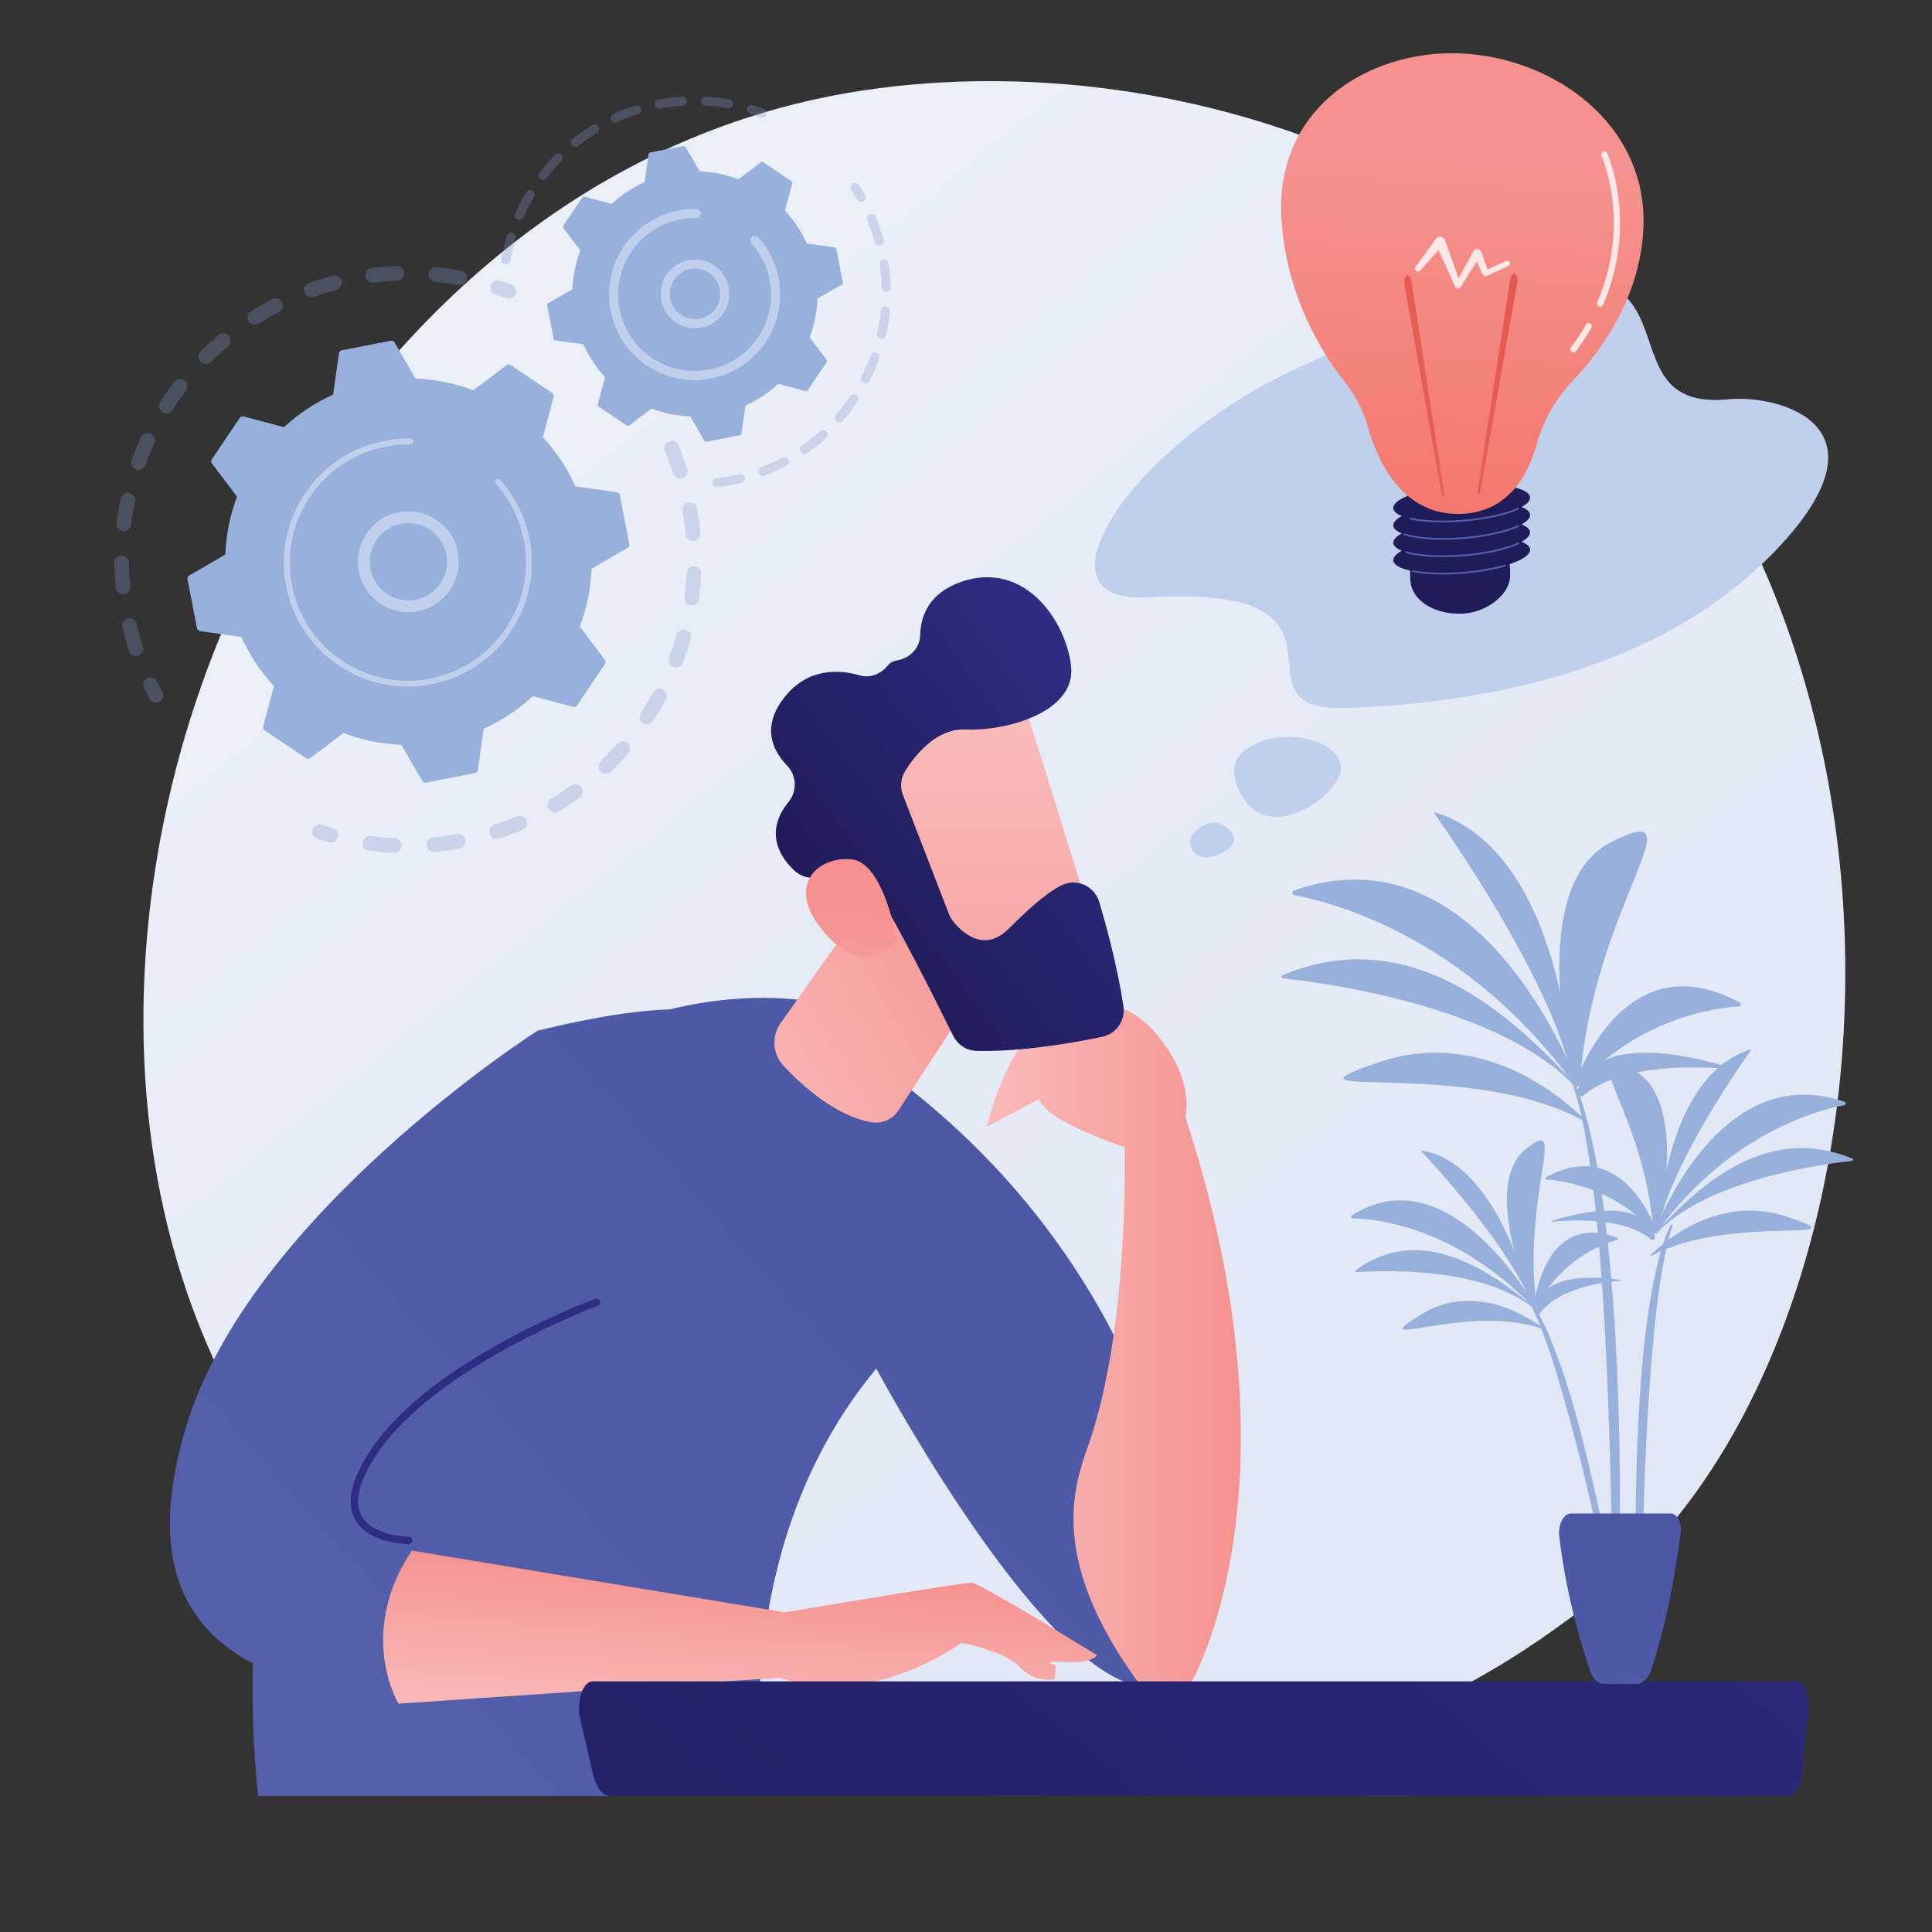 <?xml version="1.0" encoding="utf-8"?>
<!-- Generator: Adobe Illustrator 27.5.0, SVG Export Plug-In . SVG Version: 6.00 Build 0)  -->
<svg version="1.1" id="Layer_1" xmlns="http://www.w3.org/2000/svg" xmlns:xlink="http://www.w3.org/1999/xlink" x="0px" y="0px"
	 viewBox="0 0 1000 1000" style="enable-background:new 0 0 1000 1000;" xml:space="preserve">
<rect x="0" y="0" width="1000" height="1000" fill="#333333" stroke="none"/>
<style type="text/css">
	.st0{fill:url(#SVGID_1_);}
	.st1{opacity:0.3;}
	.st2{fill:#8193CA;}
	.st3{fill:#98B1DC;}
	.st4{fill:#C0CFEB;}
	.st5{clip-path:url(#SVGID_00000065758896385763573550000010921023673331451583_);}
	.st6{fill:url(#SVGID_00000075161094986702889380000004277354107991490208_);}
	.st7{fill:url(#SVGID_00000152942739624091424780000002161053576373489576_);}
	.st8{fill:url(#SVGID_00000008858943095025458680000018387916421683197361_);}
	.st9{fill:url(#SVGID_00000041269602484942370290000008665143701483900561_);}
	.st10{fill:url(#SVGID_00000008115505147428396950000004759223605429714086_);}
	.st11{fill:url(#SVGID_00000025420348967527163300000007424995030951452052_);}
	.st12{fill:url(#SVGID_00000162349469701214516020000017030494418173344141_);}
	.st13{fill:url(#SVGID_00000084502361541489588020000016686826605135941781_);}
	.st14{fill:url(#SVGID_00000073695059369584586430000010154910809863122598_);}
	.st15{fill:url(#SVGID_00000127751447839393744520000004490813923913077420_);}
	.st16{fill:url(#SVGID_00000088822006961170468420000009852968868271353495_);}
	.st17{fill:url(#SVGID_00000038410985133442133100000000373184565875044027_);}
	.st18{fill:url(#SVGID_00000063626810114195349160000005848070351380857520_);}
	.st19{fill:url(#SVGID_00000129887084200142424020000005195801588259648676_);}
	.st20{fill:url(#SVGID_00000183961713053112466610000006927810277171425154_);}
	.st21{fill:url(#SVGID_00000131367359454652396400000012499775370326342055_);}
	.st22{fill:url(#SVGID_00000150066176119242084100000005044497963338721456_);}
	.st23{fill:url(#SVGID_00000183957807176051539950000007815791131398625716_);}
	.st24{fill:url(#SVGID_00000053523342001466158890000015085360572952201633_);}
	.st25{fill:url(#SVGID_00000036240415797063050660000017579953738230028963_);}
	.st26{fill:url(#SVGID_00000096028832762095032830000011570929452070317444_);}
	.st27{fill:url(#SVGID_00000114051397317377154570000013405322252133317519_);}
	.st28{fill:url(#SVGID_00000106116488333253756310000010407602669045543077_);}
	.st29{fill:url(#SVGID_00000083796647123837119360000007452233861292170631_);}
	.st30{fill:url(#SVGID_00000133517364311841546580000004812418423432670357_);}
	.st31{fill:url(#SVGID_00000101062863591989632900000009571541734987410603_);}
	.st32{fill:url(#SVGID_00000176732309416439297650000006285567205538066095_);}
	.st33{fill:url(#SVGID_00000028314612705551796370000000772458268353332631_);}
	.st34{fill:url(#SVGID_00000049935750226933612460000000276929926039519638_);}
	.st35{fill:url(#SVGID_00000008850854185827445000000015549490438571670965_);}
	.st36{fill:url(#SVGID_00000103225617400891393500000001171136750474982538_);}
	.st37{opacity:0.79;fill:#FFFFFF;}
	.st38{fill:url(#SVGID_00000173844639524984357160000002549326260924894364_);}
</style>
<g>
	<linearGradient id="SVGID_1_" gradientUnits="userSpaceOnUse" x1="1069.671" y1="1188.23" x2="282.165" y2="210.198">
		<stop  offset="0" style="stop-color:#DBE2F3"/>
		<stop  offset="1" style="stop-color:#EAEFF8"/>
	</linearGradient>
	<path class="st0" d="M853.02,802.53c-18.09,19.04-35.2,31.32-48.73,41.03c-158.95,114.05-347.04,80.81-387.01,72.69
		c-59.03-11.99-173.13-35.16-255.62-132.17C36.86,637.3,56.29,406.08,153.1,253.44c17.71-27.92,111.24-182.88,301.35-207.73
		C569.51,30.67,703.62,61,800.74,142.37C1004.61,313.17,990.1,658.22,853.02,802.53z"/>
	<g>
		<g>
			<g class="st1">
				<path class="st2" d="M346.61,228.38c1.84-0.56,3.84,0.36,4.6,2.17c1.67,3.96,3.18,8.06,4.51,12.17c0.65,2-0.45,4.15-2.45,4.79
					c-0.02,0.01-0.05,0.01-0.07,0.02c-1.98,0.6-4.08-0.5-4.72-2.47c-1.26-3.91-2.7-7.79-4.28-11.56c-0.81-1.94,0.1-4.17,2.03-4.98
					C346.35,228.47,346.48,228.42,346.61,228.38z M355.95,260.18c0.14-0.04,0.29-0.08,0.44-0.1c2.07-0.37,4.04,1.01,4.41,3.08
					c0.75,4.25,1.33,8.57,1.72,12.85c0.19,2.09-1.34,3.94-3.44,4.13c-2.09,0.19-3.94-1.35-4.13-3.44
					c-0.37-4.07-0.92-8.17-1.64-12.21C352.97,262.57,354.13,260.73,355.95,260.18z M358.07,293.25c0.41-0.12,0.84-0.18,1.29-0.16
					c2.1,0.1,3.72,1.89,3.61,3.99c-0.21,4.3-0.61,8.65-1.19,12.92c-0.28,2.08-2.2,3.54-4.28,3.26c-2.08-0.28-3.54-2.2-3.26-4.28
					c0.55-4.06,0.93-8.18,1.13-12.27C355.45,295.06,356.57,293.7,358.07,293.25z M352.74,325.97c0.67-0.2,1.4-0.22,2.13-0.02
					c2.02,0.57,3.2,2.67,2.63,4.69c-1.17,4.15-2.53,8.3-4.05,12.33c-0.74,1.96-2.93,2.96-4.9,2.22c-1.97-0.74-2.96-2.93-2.22-4.9
					c1.44-3.83,2.73-7.77,3.84-11.71C350.54,327.28,351.53,326.33,352.74,325.97z M340.24,356.68c0.94-0.28,1.99-0.21,2.92,0.3
					c1.85,1,2.53,3.31,1.52,5.16c-2.05,3.78-4.3,7.52-6.67,11.12c-1.15,1.76-3.51,2.24-5.27,1.08c-1.75-1.16-2.24-3.52-1.08-5.27
					c2.26-3.42,4.39-6.98,6.34-10.57C338.5,357.59,339.32,356.96,340.24,356.68z M321.26,383.85c1.22-0.37,2.59-0.12,3.62,0.78
					c1.58,1.39,1.73,3.79,0.35,5.37c-2.84,3.23-5.86,6.39-8.97,9.37c-1.52,1.46-3.93,1.4-5.38-0.11c-1.45-1.52-1.4-3.92,0.11-5.38
					c2.95-2.83,5.82-5.83,8.52-8.9C320,384.43,320.61,384.05,321.26,383.85z M190.42,432.84c0.5-0.15,1.05-0.2,1.6-0.13
					c4.05,0.54,8.18,0.92,12.27,1.11c2.1,0.1,3.72,1.88,3.62,3.98c-0.1,2.1-1.88,3.72-3.98,3.62c-4.31-0.2-8.66-0.59-12.93-1.17
					c-2.08-0.28-3.55-2.19-3.27-4.28C187.95,434.45,189.03,433.26,190.42,432.84z M296.75,406.13c1.51-0.46,3.21,0.06,4.18,1.42
					c1.23,1.7,0.85,4.08-0.86,5.31c-3.49,2.52-7.14,4.92-10.83,7.13c-1.81,1.07-4.14,0.49-5.22-1.31c-1.08-1.8-0.49-4.14,1.31-5.22
					c3.51-2.1,6.97-4.38,10.29-6.77C295.98,406.44,296.36,406.25,296.75,406.13z M223.56,433.51c0.24-0.07,0.49-0.12,0.75-0.15
					c4.07-0.38,8.18-0.94,12.22-1.66c2.07-0.37,4.05,1.01,4.42,3.07c0.37,2.07-1,4.05-3.07,4.42c-4.24,0.76-8.57,1.35-12.86,1.75
					c-2.09,0.19-3.95-1.34-4.14-3.44C220.7,435.67,221.86,434.02,223.56,433.51z M267.88,422.38c1.84-0.56,3.84,0.35,4.6,2.16
					c0.82,1.94-0.09,4.17-2.02,4.99c-3.96,1.67-8.05,3.2-12.15,4.53c-0.03,0.01-0.05,0.02-0.08,0.02c-1.98,0.6-4.08-0.49-4.72-2.47
					c-0.65-2,0.44-4.15,2.44-4.79c3.9-1.27,7.78-2.72,11.54-4.31C267.62,422.47,267.75,422.42,267.88,422.38z"/>
				<path class="st2" d="M164.37,426.91c0.72-0.22,1.51-0.23,2.27,0.02c1.87,0.61,3.77,1.18,5.68,1.72c2.02,0.57,3.2,2.67,2.63,4.69
					c-0.57,2.02-2.67,3.21-4.69,2.63c-2-0.56-4.01-1.17-5.97-1.81c-2-0.65-3.09-2.8-2.44-4.79
					C162.24,428.15,163.21,427.26,164.37,426.91z"/>
			</g>
			<g class="st1">
				<path class="st2" d="M76.81,350.82c1.76-0.53,3.69,0.28,4.52,1.98c0.86,1.76,1.77,3.54,2.7,5.28c1,1.85,0.3,4.16-1.55,5.15
					c-1.86,1-4.16,0.3-5.15-1.55c-0.98-1.83-1.94-3.7-2.84-5.56c-0.92-1.89-0.13-4.17,1.76-5.09
					C76.43,350.95,76.62,350.88,76.81,350.82z"/>
				<path class="st2" d="M167.06,144.15c1.68-0.51,3.37-0.99,5.07-1.44c2.03-0.54,4.11,0.67,4.65,2.7c0.54,2.03-0.68,4.12-2.7,4.66
					c-3.94,1.05-7.82,2.25-11.59,3.59c-1.98,0.7-4.16-0.33-4.86-2.31c-0.71-1.98,0.33-4.16,2.31-4.86
					C162.28,145.66,164.67,144.87,167.06,144.15z M191.86,138.89c0.2-0.06,0.42-0.11,0.63-0.13c4.21-0.53,8.49-0.88,12.73-1.05
					c2.1-0.08,3.87,1.55,3.95,3.65c0.08,2.1-1.55,3.88-3.65,3.95c-4.02,0.16-8.09,0.5-12.09,1c-2.08,0.26-3.99-1.22-4.25-3.3
					C188.95,141.14,190.11,139.42,191.86,138.89z M141.6,154.5c1.72-0.52,3.61,0.24,4.47,1.89c0.97,1.87,0.24,4.16-1.62,5.13
					c-3.57,1.85-7.1,3.89-10.51,6.04c-1.78,1.12-4.13,0.59-5.25-1.18c-1.12-1.78-0.59-4.13,1.18-5.25
					c3.59-2.27,7.31-4.41,11.07-6.36C141.15,154.66,141.37,154.57,141.6,154.5z M224.48,138.44c0.46-0.14,0.96-0.19,1.47-0.14
					c4.22,0.41,8.48,1.01,12.64,1.78c2.07,0.38,3.43,2.36,3.05,4.43c-0.38,2.07-2.36,3.44-4.43,3.05c-3.96-0.73-8-1.3-12.01-1.69
					c-2.09-0.2-3.62-2.07-3.42-4.16C221.95,140.14,223.05,138.88,224.48,138.44z M114.52,172.65c1.41-0.43,3-0.01,4.01,1.19
					c1.36,1.61,1.15,4.01-0.45,5.36c-3.07,2.59-6.07,5.35-8.92,8.2c-1.49,1.49-3.89,1.49-5.38,0c-1.49-1.49-1.49-3.89,0-5.38
					c3-3,6.16-5.91,9.39-8.64C113.57,173.04,114.03,172.8,114.52,172.65z M92.07,196.3c1.13-0.34,2.39-0.15,3.4,0.61
					c1.67,1.27,2,3.66,0.73,5.33c-2.44,3.21-4.76,6.56-6.92,9.96c-1.12,1.78-3.47,2.3-5.25,1.17c-1.77-1.13-2.3-3.48-1.17-5.25
					c2.27-3.58,4.72-7.1,7.29-10.48C90.65,196.98,91.33,196.53,92.07,196.3z M75.32,224.28c0.86-0.26,1.81-0.22,2.68,0.18
					c1.91,0.87,2.75,3.13,1.87,5.04c-1.68,3.67-3.23,7.44-4.59,11.23c-0.71,1.98-2.89,3-4.87,2.29c-1.98-0.71-3-2.89-2.29-4.87
					c1.44-3.98,3.06-7.96,4.83-11.82C73.43,225.31,74.31,224.59,75.32,224.28z M65.07,255.25c0.59-0.18,1.24-0.22,1.89-0.08
					c2.06,0.44,3.37,2.46,2.93,4.51c-0.84,3.94-1.52,7.97-2.02,11.96c-0.26,2.08-2.17,3.56-4.25,3.3c-2.09-0.26-3.56-2.16-3.3-4.25
					c0.53-4.21,1.24-8.44,2.12-12.59C62.74,256.7,63.78,255.64,65.07,255.25z M61.86,287.72c0.33-0.1,0.69-0.16,1.05-0.16
					c2.1-0.03,3.83,1.65,3.85,3.75c0.05,4.02,0.28,8.09,0.67,12.1c0.2,2.09-1.33,3.95-3.42,4.16c-2.09,0.2-3.95-1.33-4.16-3.42
					c-0.41-4.22-0.65-8.51-0.7-12.74C59.14,289.68,60.28,288.2,61.86,287.72z M65.87,320.09c0.07-0.02,0.15-0.04,0.23-0.06
					c2.04-0.48,4.09,0.78,4.58,2.83c0.68,2.89,1.46,5.79,2.32,8.62c0.31,1.03,0.63,2.05,0.96,3.06c0.65,2-0.44,4.15-2.44,4.8
					c-2.01,0.7-4.14-0.44-4.8-2.44c-0.35-1.07-0.68-2.14-1.01-3.22c-0.9-2.98-1.72-6.03-2.44-9.07
					C62.8,322.64,63.96,320.66,65.87,320.09z"/>
				<path class="st2" d="M256.48,145.22c0.72-0.22,1.52-0.22,2.29,0.03c1.96,0.65,3.93,1.35,5.88,2.08c1.97,0.74,2.96,2.94,2.22,4.9
					c-0.74,1.97-2.93,2.96-4.9,2.22c-1.85-0.7-3.73-1.36-5.59-1.98c-1.99-0.66-3.08-2.81-2.42-4.81
					C254.37,146.45,255.34,145.57,256.48,145.22z"/>
			</g>
			<g>
				<g>
					<path class="st3" d="M264.33,188.95c-0.63-0.42-1.46-0.4-2.06,0.05l-17.29,13.02c-9.45-3.59-19.54-5.7-29.93-6.09l-10.83-18.72
						c-0.38-0.66-1.13-1-1.88-0.86l-25.48,4.96c-0.74,0.15-1.32,0.75-1.42,1.5l-3.01,21.42c-9.49,4.27-18.05,10.01-25.46,16.88
						l-20.91-5.58c-0.73-0.2-1.51,0.1-1.93,0.72l-14.51,21.53c-0.42,0.63-0.4,1.46,0.05,2.06l13.02,17.29
						c-3.59,9.45-5.7,19.54-6.09,29.93l-18.72,10.83c-0.66,0.38-1,1.13-0.85,1.88l4.96,25.48c0.14,0.74,0.75,1.32,1.5,1.42
						l21.42,3.01c4.27,9.49,10.01,18.05,16.88,25.46l-5.58,20.91c-0.2,0.73,0.1,1.51,0.72,1.93l21.53,14.51
						c0.63,0.42,1.46,0.4,2.06-0.05l17.29-13.02c9.45,3.59,19.54,5.7,29.93,6.09l10.83,18.72c0.38,0.66,1.13,1,1.88,0.86l25.48-4.96
						c0.74-0.14,1.32-0.75,1.42-1.5l3.01-21.42c9.49-4.26,18.05-10.01,25.46-16.88l20.91,5.58c0.73,0.2,1.51-0.1,1.93-0.72
						l14.51-21.53c0.42-0.63,0.4-1.46-0.05-2.06l-13.02-17.29c3.59-9.45,5.7-19.54,6.09-29.93l18.72-10.83
						c0.66-0.38,1-1.13,0.85-1.88l-4.96-25.48c-0.15-0.74-0.75-1.32-1.5-1.42l-21.42-3.01c-4.27-9.49-10.01-18.05-16.88-25.46
						l5.58-20.91c0.2-0.73-0.1-1.51-0.72-1.93L264.33,188.95z"/>
				</g>
				<g>
					<path class="st4" d="M203.86,265.75c12.18-3.68,25.57,2.03,31.14,13.88c6.12,13.02,0.51,28.6-12.51,34.72
						c-6.31,2.97-13.39,3.3-19.95,0.94c-6.56-2.36-11.8-7.14-14.77-13.44c-6.12-13.02-0.51-28.6,12.51-34.72
						C201.46,266.57,202.66,266.11,203.86,265.75z M217.14,309.9c0.94-0.28,1.87-0.64,2.77-1.06c9.98-4.7,14.28-16.64,9.59-26.62
						c-4.7-9.98-16.64-14.29-26.62-9.59c-9.98,4.7-14.28,16.64-9.59,26.62c2.28,4.84,6.3,8.5,11.33,10.31
						C208.7,311.03,213.05,311.14,217.14,309.9z"/>
				</g>
				<g>
					<path class="st4" d="M192.45,229.82c2.09-0.63,4.23-1.16,6.4-1.59l0,0c0.68-0.13,1.37-0.26,2.06-0.37
						c3.39-0.55,6.83-0.83,10.24-0.83c0.05,0,0.09,0,0.14,0c0.13,0,0.26,0,0.4,0c0.26,0,0.51,0.01,0.77,0.01
						c0.68,0.01,1.24,0.47,1.43,1.08c0.05,0.15,0.07,0.31,0.06,0.47c-0.02,0.84-0.71,1.51-1.55,1.49
						c-4.32-0.09-8.69,0.29-12.97,1.13c-21.26,4.14-37.8,18.9-45.21,37.7c-4.12,10.46-5.41,22.16-3.1,33.98
						c0.4,2.07,0.91,4.11,1.51,6.11c4.06,13.42,12.54,24.95,24.32,32.89c13.54,9.12,29.82,12.43,45.84,9.31
						c33.09-6.45,54.75-38.6,48.31-71.68c-0.4-2.04-0.9-4.05-1.49-6.03c-2.59-8.56-7.02-16.46-13.01-23.12
						c-0.15-0.17-0.26-0.37-0.33-0.58c-0.17-0.55-0.01-1.16,0.44-1.57c0.63-0.56,1.59-0.51,2.15,0.11
						c6.29,6.99,10.94,15.29,13.66,24.28c0.63,2.07,1.15,4.19,1.57,6.33c6.77,34.73-15.99,68.49-50.71,75.25
						c-16.82,3.28-33.92-0.19-48.13-9.77c-12.37-8.34-21.28-20.44-25.54-34.53c-0.63-2.09-1.16-4.23-1.59-6.41
						c-3.28-16.82,0.19-33.92,9.77-48.13C166.25,242.98,178.36,234.08,192.45,229.82z"/>
				</g>
			</g>
		</g>
		<g>
			<g class="st1">
				<path class="st2" d="M441.91,94.85c0.97-0.29,2.06,0.07,2.65,0.97c1.09,1.67,2.15,3.4,3.14,5.13c0.64,1.13,0.25,2.56-0.88,3.21
					c-1.13,0.65-2.56,0.25-3.21-0.88c-0.94-1.65-1.95-3.3-2.99-4.89c-0.71-1.08-0.4-2.54,0.68-3.25
					C441.49,95.01,441.7,94.92,441.91,94.85z"/>
				<path class="st2" d="M450.36,110.83c1.14-0.34,2.38,0.22,2.85,1.35c1.32,3.17,2.5,6.45,3.49,9.73c0.21,0.69,0.41,1.39,0.61,2.09
					c0.35,1.25-0.46,2.52-1.63,2.9c-1.25,0.35-2.55-0.38-2.9-1.63c-0.19-0.67-0.38-1.34-0.58-2c-0.95-3.14-2.07-6.26-3.33-9.28
					c-0.5-1.2,0.07-2.57,1.26-3.07C450.21,110.88,450.29,110.85,450.36,110.83z M456.92,134.33c0.11-0.03,0.22-0.06,0.33-0.08
					c1.28-0.19,2.48,0.69,2.68,1.97c0.62,4.12,1,8.31,1.11,12.46c0.04,1.3-0.99,2.38-2.28,2.41c-1.3,0.04-2.38-0.99-2.41-2.28
					c-0.11-3.96-0.47-7.96-1.06-11.88C455.11,135.76,455.82,134.66,456.92,134.33z M457.59,158.72c0.29-0.09,0.59-0.12,0.91-0.09
					c1.29,0.13,2.24,1.28,2.11,2.57c-0.4,4.14-1.07,8.3-1.98,12.36c-0.28,1.27-1.54,2.06-2.81,1.78c-1.27-0.28-2.06-1.54-1.78-2.81
					c0.87-3.87,1.51-7.84,1.89-11.78C456.02,159.77,456.7,158.99,457.59,158.72z M452.24,182.53c0.47-0.14,0.98-0.14,1.47,0.04
					c1.22,0.44,1.86,1.79,1.42,3.01c-1.41,3.92-3.07,7.79-4.95,11.49c-0.59,1.16-2,1.62-3.16,1.04c-1.16-0.58-1.62-2-1.04-3.16
					c1.79-3.53,3.37-7.22,4.72-10.96C450.96,183.26,451.55,182.74,452.24,182.53z M441.23,204.31c0.65-0.2,1.38-0.11,1.99,0.3
					c1.08,0.72,1.36,2.18,0.64,3.26c-2.32,3.45-4.87,6.8-7.59,9.94c-0.85,0.99-2.33,1.09-3.31,0.24c-0.98-0.85-1.09-2.33-0.24-3.31
					c2.59-3,5.03-6.19,7.24-9.49C440.28,204.78,440.73,204.46,441.23,204.31z M425.28,222.76c0.84-0.25,1.8-0.02,2.42,0.67
					c0.87,0.96,0.79,2.45-0.17,3.32c-3.09,2.79-6.38,5.41-9.78,7.79c-1.07,0.74-2.53,0.48-3.27-0.58c-0.74-1.06-0.48-2.53,0.58-3.27
					c3.24-2.27,6.38-4.77,9.32-7.43C424.65,223.02,424.95,222.85,425.28,222.76z M405.3,236.74c1.05-0.32,2.22,0.14,2.75,1.15
					c0.61,1.15,0.17,2.57-0.98,3.18c-3.66,1.94-7.5,3.67-11.4,5.15c-1.22,0.44-2.57-0.15-3.03-1.36c-0.46-1.21,0.15-2.57,1.36-3.03
					c3.72-1.41,7.38-3.07,10.87-4.91C405.02,236.84,405.16,236.78,405.3,236.74z M370.46,247.57c0.13-0.04,0.27-0.07,0.41-0.08
					c3.4-0.4,6.84-1,10.23-1.77c0.51-0.11,1.02-0.23,1.52-0.36c1.26-0.31,2.53,0.46,2.84,1.72c0.31,1.26-0.46,2.57-1.72,2.84
					c-0.53,0.13-1.07,0.26-1.61,0.38c-3.53,0.81-7.14,1.43-10.71,1.85c-1.29,0.15-2.46-0.77-2.61-2.06
					C368.67,248.95,369.39,247.9,370.46,247.57z"/>
			</g>
			<g class="st1">
				<path class="st2" d="M328.89,54.59c1.23-0.37,2.53,0.31,2.92,1.54c0.39,1.24-0.29,2.56-1.53,2.95
					c-3.73,1.18-7.41,2.59-10.95,4.21c-1.18,0.52-2.58,0.02-3.11-1.16c-0.54-1.18-0.02-2.57,1.16-3.11
					c3.72-1.69,7.58-3.18,11.48-4.41C328.87,54.6,328.88,54.6,328.89,54.59z M340.55,51.66c0.08-0.02,0.16-0.04,0.25-0.06
					c4.02-0.76,8.13-1.28,12.21-1.55c1.3-0.08,2.41,0.89,2.5,2.19c0.09,1.3-0.9,2.41-2.19,2.5c-3.89,0.26-7.81,0.76-11.65,1.48
					c-1.27,0.24-2.5-0.6-2.74-1.87C338.7,53.16,339.42,52.01,340.55,51.66z M307.06,64.55c1-0.3,2.11,0.09,2.68,1.02
					c0.68,1.1,0.33,2.55-0.77,3.23c-3.33,2.05-6.57,4.31-9.61,6.74c-1.02,0.8-2.49,0.64-3.3-0.38c-0.81-1.01-0.64-2.49,0.38-3.3
					c3.2-2.54,6.59-4.91,10.08-7.06C306.69,64.68,306.87,64.6,307.06,64.55z M364.51,50.09c0.26-0.08,0.53-0.11,0.81-0.1
					c4.09,0.23,8.2,0.72,12.23,1.44c1.28,0.23,2.13,1.45,1.9,2.73c-0.23,1.27-1.45,2.12-2.73,1.89c-3.84-0.69-7.76-1.16-11.66-1.38
					c-1.3-0.07-2.29-1.18-2.21-2.48C362.9,51.19,363.59,50.37,364.51,50.09z M288.28,79.48c0.8-0.24,1.7-0.05,2.33,0.57
					c0.93,0.91,0.94,2.4,0.03,3.32c-2.74,2.78-5.33,5.75-7.71,8.85c-0.79,1.03-2.27,1.22-3.3,0.43c-1.03-0.79-1.22-2.27-0.43-3.3
					c2.5-3.24,5.22-6.36,8.08-9.27C287.57,79.79,287.92,79.59,288.28,79.48z M273.63,98.48c0.61-0.18,1.29-0.12,1.88,0.23
					c1.12,0.66,1.48,2.1,0.82,3.22c-2,3.36-3.8,6.87-5.38,10.44c-0.52,1.19-1.91,1.73-3.1,1.2c-1.19-0.52-1.72-1.91-1.2-3.1
					c1.65-3.74,3.54-7.42,5.63-10.94C272.6,99.01,273.09,98.65,273.63,98.48z M263.96,120.45c0.43-0.13,0.9-0.14,1.36,0
					c1.24,0.38,1.94,1.69,1.57,2.93c-1.13,3.74-2.05,7.58-2.71,11.42c-0.22,1.28-1.44,2.13-2.72,1.91
					c-1.28-0.22-2.14-1.44-1.91-2.72c0.7-4.02,1.66-8.05,2.85-11.98C262.62,121.24,263.23,120.67,263.96,120.45z"/>
				<path class="st2" d="M388.24,54.38c0.43-0.13,0.91-0.14,1.38,0.01c1.92,0.6,3.83,1.25,5.68,1.95c1.21,0.46,1.83,1.81,1.37,3.03
					c-0.46,1.21-1.81,1.83-3.03,1.37c-1.76-0.67-3.59-1.29-5.42-1.86c-1.24-0.39-1.93-1.7-1.55-2.94
					C386.92,55.16,387.52,54.6,388.24,54.38z"/>
			</g>
			<g>
				<g>
					<path class="st3" d="M395.15,84.01c-0.42-0.28-0.98-0.27-1.38,0.04l-11.57,8.72c-6.32-2.4-13.07-3.81-20.03-4.07l-7.25-12.53
						c-0.25-0.44-0.76-0.67-1.26-0.57l-17.05,3.32c-0.5,0.1-0.88,0.5-0.95,1l-2.01,14.33c-6.35,2.85-12.08,6.7-17.04,11.29
						l-13.99-3.74c-0.49-0.13-1.01,0.06-1.29,0.48l-9.71,14.41c-0.28,0.42-0.27,0.98,0.04,1.38l8.72,11.57
						c-2.4,6.32-3.81,13.07-4.07,20.03l-12.53,7.25c-0.44,0.25-0.67,0.76-0.57,1.26l3.32,17.05c0.1,0.5,0.5,0.88,1,0.95l14.33,2.01
						c2.85,6.35,6.7,12.08,11.29,17.04l-3.74,13.99c-0.13,0.49,0.06,1.01,0.48,1.29l14.41,9.71c0.42,0.28,0.98,0.27,1.38-0.04
						l11.57-8.72c6.32,2.4,13.07,3.81,20.03,4.07l7.25,12.53c0.25,0.44,0.76,0.67,1.26,0.57l17.05-3.32c0.5-0.1,0.88-0.5,0.95-1
						l2.01-14.33c6.35-2.85,12.08-6.7,17.04-11.29l13.99,3.74c0.49,0.13,1.01-0.06,1.29-0.48l9.71-14.41
						c0.28-0.42,0.27-0.98-0.04-1.38l-8.72-11.57c2.4-6.32,3.81-13.07,4.07-20.03l12.53-7.25c0.44-0.25,0.67-0.76,0.57-1.26
						l-3.32-17.05c-0.1-0.5-0.5-0.88-1-0.95l-14.33-2.01c-2.85-6.35-6.7-12.08-11.29-17.04l3.74-13.99
						c0.13-0.49-0.06-1.01-0.48-1.29L395.15,84.01z"/>
				</g>
				<g>
					<path class="st4" d="M354.62,135.09c3.63-1.1,7.5-1,11.13,0.31c4.47,1.61,8.04,4.86,10.06,9.16
						c4.17,8.87,0.35,19.48-8.52,23.65c-8.89,4.16-19.48,0.35-23.65-8.52c-2.02-4.3-2.25-9.12-0.64-13.59
						c1.61-4.47,4.86-8.04,9.16-10.06C352.96,135.65,353.79,135.34,354.62,135.09z M363.5,164.64c0.61-0.18,1.2-0.41,1.79-0.69
						c6.52-3.07,9.33-10.87,6.26-17.4c-1.49-3.16-4.11-5.55-7.4-6.74c-3.29-1.18-6.84-1.01-10,0.47l0,0
						c-3.16,1.49-5.55,4.12-6.74,7.4c-1.18,3.29-1.02,6.84,0.47,10C350.69,163.62,357.4,166.48,363.5,164.64z"/>
				</g>
				<g>
					<path class="st4" d="M346.71,110.07c1.42-0.43,2.88-0.79,4.37-1.08c2.96-0.58,5.98-0.85,8.98-0.82c0.14,0,0.27,0,0.41,0.01
						c1.04,0.02,1.92,0.72,2.2,1.67c0.07,0.23,0.1,0.48,0.1,0.73c-0.03,1.3-1.1,2.32-2.4,2.3c-2.81-0.06-5.63,0.19-8.39,0.73l0,0
						c-0.15,0.03-0.3,0.06-0.45,0.09c-6.53,1.34-12.48,4.25-17.45,8.44c-2.7,2.27-5.1,4.92-7.15,7.9c-0.02,0.02-0.03,0.05-0.05,0.07
						c-0.05,0.08-0.1,0.15-0.15,0.22c-5.91,8.76-8.05,19.31-6.03,29.68c0.26,1.34,0.59,2.66,0.98,3.95
						c2.63,8.69,8.12,16.15,15.75,21.3c8.77,5.91,19.3,8.04,29.68,6.02c10.37-2.02,19.34-7.96,25.25-16.72
						c5.91-8.76,8.05-19.31,6.03-29.68c-0.26-1.32-0.58-2.62-0.97-3.9c-1.68-5.54-4.55-10.66-8.42-14.97
						c-0.24-0.27-0.41-0.57-0.5-0.89c-0.25-0.84-0.02-1.8,0.68-2.43c0.97-0.87,2.45-0.79,3.32,0.18c4.34,4.82,7.55,10.55,9.42,16.75
						c0.43,1.43,0.79,2.89,1.08,4.36c2.26,11.61-0.13,23.4-6.74,33.21c-6.61,9.8-16.63,16.46-28.25,18.71
						c-11.61,2.26-23.4-0.13-33.2-6.74c-8.54-5.75-14.68-14.1-17.62-23.82c-0.44-1.44-0.8-2.92-1.1-4.42
						C311.72,138.43,325.25,116.55,346.71,110.07z"/>
				</g>
			</g>
		</g>
	</g>
	<g>
		<defs>
			<rect id="SVGID_00000026153986236252162770000014108354267990314885_" x="79.96" y="294.94" width="866.61" height="634.64"/>
		</defs>
		<clipPath id="SVGID_00000069391192252637341000000005001669908350922910_">
			<use xlink:href="#SVGID_00000026153986236252162770000014108354267990314885_"  style="overflow:visible;"/>
		</clipPath>
		<g style="clip-path:url(#SVGID_00000069391192252637341000000005001669908350922910_);">
			<g>
				
					<linearGradient id="SVGID_00000022540911219265179750000006605009003178756280_" gradientUnits="userSpaceOnUse" x1="355.316" y1="1126.498" x2="122.699" y2="1852.266">
					<stop  offset="0" style="stop-color:#F9EE4A"/>
					<stop  offset="1" style="stop-color:#DA3D66"/>
				</linearGradient>
				
					<rect x="278.21" y="1154.48" style="fill:url(#SVGID_00000022540911219265179750000006605009003178756280_);" width="30.51" height="329.98"/>
				
					<linearGradient id="SVGID_00000068655290457914785960000005312591927165969835_" gradientUnits="userSpaceOnUse" x1="406.491" y1="1129.311" x2="166.47" y2="1878.178">
					<stop  offset="0" style="stop-color:#F9EE4A"/>
					<stop  offset="1" style="stop-color:#DA3D66"/>
				</linearGradient>
				<path style="fill:url(#SVGID_00000068655290457914785960000005312591927165969835_);" d="M427.09,1490.83H159.84v-17.36
					c0-1.38,1.12-2.51,2.51-2.51h262.24c1.38,0,2.51,1.12,2.51,2.51V1490.83z"/>
				
					<linearGradient id="SVGID_00000176738894715901635550000004825709502145309345_" gradientUnits="userSpaceOnUse" x1="304.509" y1="1110.213" x2="71.891" y2="1835.981">
					<stop  offset="0" style="stop-color:#F9EE4A"/>
					<stop  offset="1" style="stop-color:#DA3D66"/>
				</linearGradient>
				<path style="fill:url(#SVGID_00000176738894715901635550000004825709502145309345_);" d="M466.75,1143.03
					c0,18.05-14.77,32.81-32.81,32.81H163.55c-18.05,0-32.81-14.77-32.81-32.81v-29.67c0-18.05,14.77-32.81,32.81-32.81h270.39
					c18.05,0,32.81,14.77,32.81,32.81V1143.03z"/>
			</g>
			<g>
				<g>
					
						<linearGradient id="SVGID_00000007419235823253435760000009590234625033341059_" gradientUnits="userSpaceOnUse" x1="972.303" y1="1308.541" x2="954.21" y2="1394.356">
						<stop  offset="0" style="stop-color:#201B59"/>
						<stop  offset="1" style="stop-color:#2D2D84"/>
					</linearGradient>
					<path style="fill:url(#SVGID_00000007419235823253435760000009590234625033341059_);" d="M902.15,1434.33
						c13.68-6.64,118.52-43.96,144.71-83.83c-1.25-0.94-2.76-1.61-4.53-1.83c-29.62-3.57-88.78-7.11-141.19,11.57l-27.79,23.8
						c0,0-9.35,22.45,8.93,49.85C886.86,1436.35,893.93,1438.32,902.15,1434.33z"/>
					
						<linearGradient id="SVGID_00000071527701191172992260000005259474330862644142_" gradientUnits="userSpaceOnUse" x1="1001.821" y1="1294.055" x2="974.939" y2="1372.116">
						<stop  offset="0" style="stop-color:#66CDF3"/>
						<stop  offset="1" style="stop-color:#4A5AA8"/>
					</linearGradient>
					<path style="fill:url(#SVGID_00000071527701191172992260000005259474330862644142_);" d="M1046.86,1350.5
						c-26.19,39.87-131.03,77.19-144.71,83.83c-8.22,3.99-15.29,2.02-19.88-0.43c0.03,0.05,0.06,0.1,0.09,0.14
						c4.63,6.9,13.52,9.54,21.24,6.49c29.49-11.65,104.69-43.09,143.65-75.33C1052.21,1361.1,1051.37,1353.91,1046.86,1350.5z"/>
				</g>
				<g>
					
						<linearGradient id="SVGID_00000140014808361084065290000013811341976489044909_" gradientUnits="userSpaceOnUse" x1="948.247" y1="1384.228" x2="990.337" y2="1556.094">
						<stop  offset="0" style="stop-color:#201B59"/>
						<stop  offset="1" style="stop-color:#2D2D84"/>
					</linearGradient>
					<path style="fill:url(#SVGID_00000140014808361084065290000013811341976489044909_);" d="M898.53,1469.19
						c13.68-6.64,118.52-43.96,144.71-83.83c-1.25-0.94-2.76-1.61-4.53-1.83c-29.62-3.57-88.78-7.11-141.19,11.57l-27.79,23.8
						c0,0-9.35,22.45,8.93,49.85C883.24,1471.21,890.31,1473.18,898.53,1469.19z"/>
					
						<linearGradient id="SVGID_00000060026020149635841170000002894161234123480204_" gradientUnits="userSpaceOnUse" x1="951.357" y1="1383.467" x2="993.446" y2="1555.333">
						<stop  offset="0" style="stop-color:#66CDF3"/>
						<stop  offset="1" style="stop-color:#4A5AA8"/>
					</linearGradient>
					<path style="fill:url(#SVGID_00000060026020149635841170000002894161234123480204_);" d="M1043.24,1385.36
						c-26.19,39.87-131.03,77.19-144.71,83.83c-8.22,3.99-15.29,2.02-19.88-0.43c0.03,0.05,0.06,0.1,0.09,0.14
						c4.63,6.9,13.52,9.54,21.24,6.49c29.49-11.65,104.69-43.09,143.65-75.33C1048.59,1395.96,1047.75,1388.77,1043.24,1385.36z"/>
				</g>
				<g>
					
						<linearGradient id="SVGID_00000098923544881521982080000006208799012685173937_" gradientUnits="userSpaceOnUse" x1="1021.273" y1="1150.289" x2="861.683" y2="1392.304">
						<stop  offset="0" style="stop-color:#F9BABA"/>
						<stop  offset="1" style="stop-color:#F5928F"/>
					</linearGradient>
					<path style="fill:url(#SVGID_00000098923544881521982080000006208799012685173937_);" d="M879.43,1337.56
						c-4.02,9.93-12.77,22.1-31.59,32.19l27.39,19.07c10.25,0.3,16.83-2.65,21.05-6.36c6.01-5.3,6.8-14.43,1.96-20.81
						C892.01,1353.45,885.73,1345.43,879.43,1337.56z"/>
					
						<linearGradient id="SVGID_00000014610090695170172170000003023568065538475702_" gradientUnits="userSpaceOnUse" x1="763.222" y1="964.61" x2="595.443" y2="1219.044">
						<stop  offset="0" style="stop-color:#CB266E"/>
						<stop  offset="1" style="stop-color:#4C286E"/>
					</linearGradient>
					<path style="fill:url(#SVGID_00000014610090695170172170000003023568065538475702_);" d="M879.98,1328.91
						c-222.21-274.08-496.49-345.45-496.49-345.45l6.96,67.86l461.81,322.97c15.44-8.28,24.24-23.44,29.12-34.09
						C883.09,1336.47,882.56,1332.09,879.98,1328.91z"/>
				</g>
				<g>
					
						<linearGradient id="SVGID_00000094576345676791524230000000789732950733254320_" gradientUnits="userSpaceOnUse" x1="906.285" y1="1385.426" x2="434.991" y2="1517.87">
						<stop  offset="0" style="stop-color:#F9BABA"/>
						<stop  offset="1" style="stop-color:#F5928F"/>
					</linearGradient>
					<path style="fill:url(#SVGID_00000094576345676791524230000000789732950733254320_);" d="M873.47,1362.37
						c-1.19,9.48-6.67,26.26-28.87,40.2c8.38,6.45,16.47,12.95,24.21,19.49c3.11,2.63,7.21,3.73,11.2,2.92
						c7.64-1.56,19.34-6.37,22.81-21.17c0.88-3.76-0.08-7.72-2.56-10.68C895.64,1387.59,886.5,1376.83,873.47,1362.37z"/>
					
						<linearGradient id="SVGID_00000085215900879527245170000004698642002705370762_" gradientUnits="userSpaceOnUse" x1="832.782" y1="1104.064" x2="349.063" y2="1239.999">
						<stop  offset="0" style="stop-color:#CB266E"/>
						<stop  offset="1" style="stop-color:#4C286E"/>
					</linearGradient>
					<path style="fill:url(#SVGID_00000085215900879527245170000004698642002705370762_);" d="M875.18,1358.54
						c-69.3-75.96-239.89-241.35-427.26-310.01c-15.59-5.71-28.28-17.37-35.46-32.34l-28.03-58.43c0,0-136.63-32.02-220.81,56.13
						c0,0,5.13,83.84,110.86,114.49c98.7,28.61,391.16,144.78,563.65,274.96c3.96,2.99,9.45,3.13,13.36,0.09
						c13.71-10.64,22.31-23.92,25.96-33.27C879.02,1366.18,878.05,1361.69,875.18,1358.54z"/>
				</g>
				
					<linearGradient id="SVGID_00000032608360731464252420000005387197000429715118_" gradientUnits="userSpaceOnUse" x1="185.986" y1="936.881" x2="547.562" y2="616.691">
					<stop  offset="0" style="stop-color:#5560AB"/>
					<stop  offset="1" style="stop-color:#4C57A6"/>
				</linearGradient>
				<path style="fill:url(#SVGID_00000032608360731464252420000005387197000429715118_);" d="M148.78,1012.76
					c0,0,27.87,12.2,75.65-9.89c47.78-22.09,177.7-24.29,177.7-24.29s-42.09-157.53,51.44-270.23c0,0,75.33,141.01,128.28,162.05
					l23.71,1.09V770.9c0,0-20.11-124.18-147.31-216.91l-39.61-35.7c0,0-139.27-28.08-233.97,138.05
					C89.97,822.47,148.78,1012.76,148.78,1012.76z"/>
				
					<linearGradient id="SVGID_00000010299316215544339970000011506623464357369263_" gradientUnits="userSpaceOnUse" x1="510.681" y1="695.291" x2="642.251" y2="695.291">
					<stop  offset="0" style="stop-color:#F9BABA"/>
					<stop  offset="1" style="stop-color:#F5928F"/>
				</linearGradient>
				<path style="fill:url(#SVGID_00000010299316215544339970000011506623464357369263_);" d="M613.58,578.39
					c1.33-6.98,1.82-23.31-15.02-43.21c-22.53-26.63-51.44-13.05-51.44-13.05c-25.61,14.34-36.43,61.18-36.43,61.18l27.08-14.45
					c4.1,11.91,44.1,24.76,44.1,24.76l0.22-0.08c0.39,25.91-0.24,101.46-18.61,154.01c-7.2,20.59-21.84,58.84,26.5,124.38
					l26.63-1.09C616.6,870.83,676.28,769.53,613.58,578.39z"/>
				<g>
					
						<linearGradient id="SVGID_00000088835910419731855230000008294094302032231324_" gradientUnits="userSpaceOnUse" x1="502.5" y1="-294.853" x2="625.851" y2="-421.407" gradientTransform="matrix(0.963 0.27 -0.27 0.963 -194.489 708.551)">
						<stop  offset="0" style="stop-color:#F9BABA"/>
						<stop  offset="1" style="stop-color:#F5928F"/>
					</linearGradient>
					<path style="fill:url(#SVGID_00000088835910419731855230000008294094302032231324_);" d="M478.2,424.83l-74.16,104.72
						c-4.82,6.81-4.16,16.04,1.54,22.13c9.99,10.67,26.84,25.69,45.01,29.13c5.64,1.07,11.38-1.3,14.51-6.11l39.44-60.54
						C504.53,514.14,512.08,419.04,478.2,424.83z"/>
					
						<linearGradient id="SVGID_00000127751057897000627600000005051356376298930344_" gradientUnits="userSpaceOnUse" x1="-2772.602" y1="826.619" x2="-2928.78" y2="1033.228" gradientTransform="matrix(0.8 -0.6 0.6 0.8 2225.141 -1949.451)">
						<stop  offset="0" style="stop-color:#F9BABA"/>
						<stop  offset="1" style="stop-color:#F5928F"/>
					</linearGradient>
					<path style="fill:url(#SVGID_00000127751057897000627600000005051356376298930344_);" d="M527.44,356.76
						c1.24,1.65,41.36,131.74,41.36,131.74l-74.77,21.33l-56.35-117.65C437.69,392.18,506.75,329.19,527.44,356.76z"/>
					
						<linearGradient id="SVGID_00000031199159717683779360000012681323364850090887_" gradientUnits="userSpaceOnUse" x1="-2891.879" y1="875.806" x2="-2705.324" y2="875.806" gradientTransform="matrix(0.8 -0.6 0.6 0.8 2225.141 -1949.451)">
						<stop  offset="0" style="stop-color:#201B59"/>
						<stop  offset="1" style="stop-color:#2D2D84"/>
					</linearGradient>
					<path style="fill:url(#SVGID_00000031199159717683779360000012681323364850090887_);" d="M467.36,411.49l23.8,61.63
						c0.52,1.34,1.23,2.59,2.13,3.71c3.99,5.01,15.61,16.82,28.48,4.18c9.75-9.57,18.93-18.38,27.69-22.77
						c7.71-3.88,17.05,0.35,19.51,8.62c3.69,12.4,9.49,33.7,12.52,54c1.1,7.34-3.71,14.27-10.97,15.79
						c-15.22,3.18-41.78,7.83-65.05,7.29c-5.16-0.12-9.79-3.16-12.08-7.79c-8.61-17.41-30.24-60.62-38.38-72.13
						c-7.48-10.58-24.38-10.52-32.99-9.71c-4,0.38-7.94-0.96-10.87-3.71c-6.87-6.45-16.07-19.45-2.97-35.59
						c4.56-5.62,4.18-13.6-0.84-18.81c-7.25-7.53-13.26-19.55-1.81-34.65c12.14-16,28.55-15.13,39.6-11.96
						c5.39,1.55,10.9-0.81,14.44-5.17c1.03-1.27,2.5-2.24,4.57-2.57c6.76-1.09,11.95-6.29,12.14-13.13
						c0.29-10.11,4.65-21.87,21.34-27.6c32.61-11.2,54.05,19.99,56.78,43.65c2.72,23.66-33.32,33.79-54.72,32.82
						c-14.83-0.68-25.76,12.92-31.08,21.33C466.22,402.69,465.76,407.34,467.36,411.49z"/>
					
						<linearGradient id="SVGID_00000005952053424182705190000015306604566304273538_" gradientUnits="userSpaceOnUse" x1="-3001.34" y1="990.238" x2="-2876.074" y2="861.719" gradientTransform="matrix(0.8 -0.6 0.6 0.8 2225.141 -1949.451)">
						<stop  offset="0" style="stop-color:#F9BABA"/>
						<stop  offset="1" style="stop-color:#F5928F"/>
					</linearGradient>
					<path style="fill:url(#SVGID_00000005952053424182705190000015306604566304273538_);" d="M464.28,487.32
						c0,0-6.51-41.03-23.7-42.55c-17.19-1.52-33.45,13.05-15.75,35.66C446.85,508.58,464.28,487.32,464.28,487.32z"/>
				</g>
				
					<linearGradient id="SVGID_00000168803530792574524400000009052956967067274924_" gradientUnits="userSpaceOnUse" x1="94.859" y1="833.975" x2="456.434" y2="513.785">
					<stop  offset="0" style="stop-color:#5560AB"/>
					<stop  offset="1" style="stop-color:#4C57A6"/>
				</linearGradient>
				<path style="fill:url(#SVGID_00000168803530792574524400000009052956967067274924_);" d="M278.21,533.5
					c0,0-149.49,95.34-182.22,206.04c-32.73,110.69,40.52,132.47,110.26,142.28l5.25-84.53c0,0-48.85,0-17.69-46.2
					c31.17-46.2,114.91-77,114.91-77S520.92,473.87,278.21,533.5z"/>
				
					<linearGradient id="SVGID_00000124129696994259796980000002269337243522772105_" gradientUnits="userSpaceOnUse" x1="281.156" y1="-128.397" x2="255.018" y2="507.627">
					<stop  offset="0" style="stop-color:#201B59"/>
					<stop  offset="1" style="stop-color:#2D2D84"/>
				</linearGradient>
				<path style="fill:url(#SVGID_00000124129696994259796980000002269337243522772105_);" d="M211.5,799.22
					c-0.86,0-21.05-0.15-27.85-12.95c-4.65-8.74-1.76-20.94,8.57-36.25c31.16-46.19,112.4-76.47,115.85-77.74
					c1-0.37,2.11,0.15,2.47,1.14c0.37,1-0.14,2.1-1.14,2.47c-0.83,0.31-83.53,31.12-113.98,76.27c-9.47,14.04-12.28,24.9-8.37,32.28
					c5.71,10.77,24.27,10.92,24.46,10.92c1.06,0,1.92,0.86,1.92,1.93C213.42,798.36,212.56,799.22,211.5,799.22z"/>
				<g>
					
						<linearGradient id="SVGID_00000152245882076683945830000002381210314685450170_" gradientUnits="userSpaceOnUse" x1="1133.586" y1="-1653.102" x2="1217.26" y2="-1653.102" gradientTransform="matrix(0.072 -0.997 0.997 0.072 1947.617 2143.29)">
						<stop  offset="0" style="stop-color:#F9BABA"/>
						<stop  offset="1" style="stop-color:#F5928F"/>
					</linearGradient>
					<path style="fill:url(#SVGID_00000152245882076683945830000002381210314685450170_);" d="M206.25,881.82
						c0,0-21.84-36.1,6.92-79.22l193.06,31.96c0,0,92.41-15.64,96.83-15.32c4.42,0.32,64.73,37.47,64.73,37.47
						s-2.03,4.31-16.38,3.51c-14.35-0.79-4.93,1.74-4.93,1.74l-0.52,7.25c0,0-9.99,2.29-18.01-6.24
						c-8.01-8.53-30.29-12.65-30.29-12.65s-47.35,34.99-93.87,18.06L206.25,881.82z"/>
				</g>
			</g>
			<g>
				<g>
					
						<linearGradient id="SVGID_00000177444237260246734370000018105772986306841216_" gradientUnits="userSpaceOnUse" x1="475.685" y1="1192.754" x2="739.114" y2="1192.754">
						<stop  offset="0" style="stop-color:#ACDFE6"/>
						<stop  offset="1" style="stop-color:#ACDEE5"/>
					</linearGradient>
					<path style="fill:url(#SVGID_00000177444237260246734370000018105772986306841216_);" d="M487.15,1490.83
						c-1.51,0-3.05-0.31-4.53-0.96c-5.82-2.56-8.5-9.47-6-15.43l240.49-572.65c2.5-5.96,9.24-8.71,15.07-6.15
						c5.82,2.56,8.5,9.47,6,15.43l-240.49,572.65C495.82,1488.17,491.59,1490.83,487.15,1490.83z"/>
					
						<linearGradient id="SVGID_00000129921273896072475690000007523896224747261321_" gradientUnits="userSpaceOnUse" x1="506.104" y1="1192.752" x2="769.533" y2="1192.752">
						<stop  offset="0" style="stop-color:#ACDFE6"/>
						<stop  offset="1" style="stop-color:#ACDEE5"/>
					</linearGradient>
					<path style="fill:url(#SVGID_00000129921273896072475690000007523896224747261321_);" d="M758.07,1490.83
						c-4.44,0-8.67-2.66-10.54-7.11L507.04,911.07c-2.5-5.96,0.18-12.87,6-15.43c5.81-2.56,12.56,0.19,15.07,6.15l240.49,572.65
						c2.5,5.96-0.18,12.87-6,15.43C761.12,1490.52,759.58,1490.83,758.07,1490.83z"/>
				</g>
				
					<linearGradient id="SVGID_00000176751490951601063130000010765678947432002742_" gradientUnits="userSpaceOnUse" x1="200.007" y1="1392.081" x2="951.171" y2="503.821">
					<stop  offset="0" style="stop-color:#201B59"/>
					<stop  offset="1" style="stop-color:#2D2D84"/>
				</linearGradient>
				<path style="fill:url(#SVGID_00000176751490951601063130000010765678947432002742_);" d="M935.96,884.68
					c0.35-3.55-0.13-7.22-1.3-10.01c-1.17-2.79-2.91-4.4-4.75-4.4H306.76c-2.42,0-4.67,2.42-5.97,6.43
					c-1.3,4.01-1.48,9.04-0.46,13.36l6.75,28.73c1.55,6.58,4.9,10.79,8.58,10.79h609.98c3.43,0,6.38-4.78,7.03-11.4L935.96,884.68z"
					/>
			</g>
		</g>
	</g>
	<g>
		<path class="st4" d="M666.42,193.01c-81.58,38.95-135.18,120-71.83,116.22c118.93-7.1,38.66,59.14,101.21,57.19
			c62.55-1.95,159.37-15.29,222.73-80.94s1.77-81.34-23.91-78.8C810.08,215.05,921.96,71.01,666.42,193.01z"/>
		<path class="st4" d="M638.79,398.67c0.17,9.24,6.97,24.4,22.23,24.12c15.26-0.28,33.22-15.9,33.05-25.14
			c-0.17-9.24-12.68-16.5-27.95-16.22C650.85,381.72,638.62,389.44,638.79,398.67z"/>
		<path class="st4" d="M615.87,435.9c0.08,4.47,4.02,8.03,8.79,7.94c4.77-0.09,14.21-4.84,14.12-9.32c-0.08-4.47-6-8.95-10.77-8.86
			C623.24,425.76,615.79,431.43,615.87,435.9z"/>
	</g>
	<g>
		
			<linearGradient id="SVGID_00000136390002917547853810000006326734631202866074_" gradientUnits="userSpaceOnUse" x1="795.254" y1="242.375" x2="928.417" y2="119.344">
			<stop  offset="0" style="stop-color:#201B59"/>
			<stop  offset="1" style="stop-color:#2D2D84"/>
		</linearGradient>
		<path style="fill:url(#SVGID_00000136390002917547853810000006326734631202866074_);" d="M791.96,266.39
			c-0.12-1.55-1.71-2.89-4.39-3.97c2.91-1.61,4.52-3.33,4.39-5.02c-0.41-5.11-16.59-7.97-36.14-6.4c-19.55,1.58-35.06,7-34.65,12.11
			c0.12,1.55,1.71,2.89,4.39,3.97c-2.91,1.61-4.52,3.33-4.39,5.02c0.12,1.55,1.71,2.89,4.39,3.97c-2.91,1.61-4.52,3.33-4.39,5.02
			c0.12,1.55,1.71,2.89,4.39,3.97c-2.91,1.61-4.52,3.33-4.39,5.02c0.18,2.26,3.45,4.08,8.73,5.27c-0.07,1.67-0.03,3.5,0.13,5.52
			c0.76,9.41,11.35,16.8,25.36,16.8c14.01,0,26.13-10.06,26.27-19.51c0.03-2.31-0.06-4.35-0.27-6.16c6.7-2.24,10.78-4.97,10.57-7.62
			c-0.12-1.55-1.71-2.89-4.39-3.97c2.91-1.61,4.52-3.33,4.39-5.02c-0.12-1.55-1.71-2.89-4.39-3.97
			C790.49,269.8,792.1,268.08,791.96,266.39z"/>
		<g>
			
				<linearGradient id="SVGID_00000138570097028421251670000003774819969838362804_" gradientUnits="userSpaceOnUse" x1="719.13" y1="376.707" x2="908.631" y2="-56.749">
				<stop  offset="0" style="stop-color:#5560AB"/>
				<stop  offset="1" style="stop-color:#4C57A6"/>
			</linearGradient>
			<path style="fill:url(#SVGID_00000138570097028421251670000003774819969838362804_);" d="M746.78,297.37
				c-5.81,0-11.12-0.43-15.51-1.27c-0.25-0.05-0.42-0.29-0.37-0.55c0.05-0.25,0.29-0.42,0.55-0.37c6.87,1.31,16.04,1.6,25.83,0.82
				c8.01-0.65,15.5-1.94,21.66-3.74c0.25-0.07,0.51,0.07,0.58,0.32c0.07,0.25-0.07,0.51-0.32,0.58c-6.22,1.82-13.78,3.12-21.85,3.77
				C753.71,297.22,750.16,297.37,746.78,297.37z"/>
			
				<linearGradient id="SVGID_00000049906436600574905890000011645977362641616308_" gradientUnits="userSpaceOnUse" x1="716.656" y1="375.625" x2="906.157" y2="-57.83">
				<stop  offset="0" style="stop-color:#5560AB"/>
				<stop  offset="1" style="stop-color:#4C57A6"/>
			</linearGradient>
			<path style="fill:url(#SVGID_00000049906436600574905890000011645977362641616308_);" d="M746.87,288.38
				c-7.54,0-14.28-0.71-19.04-2.06c-0.25-0.07-0.39-0.33-0.32-0.58c0.07-0.25,0.33-0.39,0.58-0.32c6.78,1.93,17.68,2.53,29.18,1.6
				c11.37-0.92,21.98-3.23,28.38-6.17c0.24-0.11,0.51-0.01,0.62,0.23c0.11,0.24,0.01,0.51-0.23,0.62
				c-6.49,2.99-17.22,5.33-28.69,6.26C753.77,288.23,750.24,288.38,746.87,288.38z"/>
			
				<linearGradient id="SVGID_00000180356118784715927880000017534171596486526393_" gradientUnits="userSpaceOnUse" x1="712.832" y1="373.953" x2="902.332" y2="-59.501">
				<stop  offset="0" style="stop-color:#5560AB"/>
				<stop  offset="1" style="stop-color:#4C57A6"/>
			</linearGradient>
			<path style="fill:url(#SVGID_00000180356118784715927880000017534171596486526393_);" d="M746.78,279.4
				c-8.14,0-15.27-0.83-20.07-2.41c-0.25-0.08-0.38-0.35-0.3-0.59c0.08-0.25,0.35-0.38,0.59-0.3c6.68,2.2,17.99,2.92,30.27,1.93
				c11.37-0.92,21.98-3.23,28.38-6.17c0.24-0.11,0.51-0.01,0.62,0.23c0.11,0.24,0.01,0.51-0.23,0.62
				c-6.49,2.99-17.22,5.33-28.69,6.26C753.71,279.26,750.16,279.4,746.78,279.4z"/>
			
				<linearGradient id="SVGID_00000097462699795114975740000007867970079593593784_" gradientUnits="userSpaceOnUse" x1="710.979" y1="373.143" x2="900.479" y2="-60.311">
				<stop  offset="0" style="stop-color:#5560AB"/>
				<stop  offset="1" style="stop-color:#4C57A6"/>
			</linearGradient>
			<path style="fill:url(#SVGID_00000097462699795114975740000007867970079593593784_);" d="M746.84,270.41
				c-6.46,0-12.34-0.52-16.9-1.54c-0.25-0.06-0.41-0.31-0.36-0.56c0.06-0.25,0.31-0.41,0.56-0.36c6.87,1.53,16.76,1.92,27.14,1.09
				c11.27-0.91,21.83-3.19,28.23-6.11c0.24-0.11,0.51,0,0.62,0.23c0.11,0.24,0,0.51-0.23,0.62c-6.5,2.96-17.17,5.27-28.54,6.19
				C753.76,270.27,750.22,270.41,746.84,270.41z"/>
		</g>
		
			<linearGradient id="SVGID_00000181808149538588751400000010541227370957171135_" gradientUnits="userSpaceOnUse" x1="758.085" y1="86.744" x2="746.65" y2="320.34">
			<stop  offset="0" style="stop-color:#F5928F"/>
			<stop  offset="1" style="stop-color:#F37064"/>
		</linearGradient>
		<path style="fill:url(#SVGID_00000181808149538588751400000010541227370957171135_);" d="M708.05,221.04
			c-2.37-8.41-6.41-16.27-11.84-23.11c-11.64-14.67-30.62-44.49-32.96-85.2c-3.4-59.21,49.12-88.86,97.04-84.83
			c47.92,4.02,95.21,39.7,90.03,94.79c-3.19,33.89-22.16,59.6-36.28,74.37c-8.97,9.38-15.37,20.86-18.83,33.36
			c-4.24,15.3-14.33,34.38-38.3,35.54C725.88,267.46,712.99,238.54,708.05,221.04z"/>
		
			<linearGradient id="SVGID_00000089560569667676021000000008075346310001487505_" gradientUnits="userSpaceOnUse" x1="976.118" y1="22.172" x2="700.049" y2="263.936">
			<stop  offset="0" style="stop-color:#E1483D"/>
			<stop  offset="1" style="stop-color:#E9625A"/>
		</linearGradient>
		<path style="fill:url(#SVGID_00000089560569667676021000000008075346310001487505_);" d="M764.83,254.15L781.6,145.1
			c0.35-2.25,1.46-3.77,2.48-3.38c1.02,0.39,1.57,2.53,1.22,4.78c-0.01,0.06-0.02,0.13-0.03,0.19l-19.1,108.04
			c-0.14,0.81-0.56,1.33-0.92,1.15C764.89,255.7,764.71,254.94,764.83,254.15z"/>
		
			<linearGradient id="SVGID_00000169529392664770638350000000026050560210871712_" gradientUnits="userSpaceOnUse" x1="960.542" y1="4.386" x2="684.473" y2="246.149">
			<stop  offset="0" style="stop-color:#E1483D"/>
			<stop  offset="1" style="stop-color:#E9625A"/>
		</linearGradient>
		<path style="fill:url(#SVGID_00000169529392664770638350000000026050560210871712_);" d="M747.43,255.02l-16.77-109.06
			c-0.35-2.25-1.46-3.77-2.48-3.38c-1.02,0.39-1.57,2.53-1.22,4.78c0.01,0.06,0.02,0.13,0.03,0.19l19.1,108.04
			c0.14,0.81,0.56,1.33,0.92,1.15C747.37,256.57,747.55,255.8,747.43,255.02z"/>
		<path class="st37" d="M781.48,135.73c-0.43-0.68-1.41-0.94-2.2-0.57l-9.34,4.36l-3.24-9.23c-0.17-0.48-0.57-0.91-1.14-1.14
			c-1.07-0.44-2.36-0.05-2.87,0.88l-0.02,0.03l-7.68,14l-7.13-19.93l-0.01-0.03c-0.17-0.49-0.54-0.92-1.08-1.22
			c-1.19-0.65-2.77-0.34-3.53,0.69l-10.73,14.78c-0.44,0.61-0.29,1.42,0.38,1.86c0.71,0.48,1.73,0.37,2.28-0.25l9.45-10.54
			l8.51,18.96l0.01,0.01c0.14,0.3,0.39,0.57,0.75,0.73c0.8,0.37,1.8,0.12,2.23-0.58l8.21-13.18l3.09,6.67l0.03,0.06
			c0.02,0.05,0.05,0.1,0.08,0.14c0.43,0.68,1.41,0.94,2.2,0.57l11.08-5.18C781.61,137.27,781.9,136.42,781.48,135.73z"/>
		<path class="st37" d="M814.41,182.5c-0.34,0-0.68-0.1-0.97-0.32c-0.73-0.54-0.88-1.56-0.34-2.29c2.87-3.86,5.49-7.85,7.81-11.86
			c0.45-0.78,1.45-1.05,2.23-0.6c0.78,0.45,1.05,1.45,0.6,2.23c-2.38,4.12-5.07,8.21-8.01,12.18
			C815.4,182.27,814.9,182.5,814.41,182.5z"/>
		<path class="st37" d="M828.2,158.83c-0.22,0-0.44-0.04-0.65-0.14c-0.83-0.36-1.21-1.32-0.85-2.15
			c17.78-40.94,2.43-75.45,2.28-75.8c-0.37-0.82-0.01-1.79,0.81-2.16c0.82-0.38,1.79-0.02,2.16,0.8
			c0.16,0.36,16.13,36.13-2.25,78.46C829.43,158.46,828.83,158.83,828.2,158.83z"/>
	</g>
	<g>
		<g>
			<g>
				<path class="st3" d="M815.85,558.5c-13.23-31.54-61.18-127.17-145.99-97.63c-1.25,0.43-1.1,2.25,0.2,2.49
					c18.7,3.47,87.99,20.97,143.57,96.39C814.53,560.98,816.44,559.9,815.85,558.5z"/>
				<path class="st3" d="M815.13,560.47c-19.07-17.97-75.84-87.5-151.23-55.72c-0.83,0.35-0.66,1.58,0.23,1.67
					c18.63,1.97,111.15,13.69,150.64,55.58C815.81,563.11,816.24,561.52,815.13,560.47z"/>
				<path class="st3" d="M813.33,552.58c-1.81-23.77-12.43-113.53-70.24-132.05c-0.42-0.14-0.78,0.35-0.53,0.71
					c6.96,9.82,57.64,82.4,69.86,131.48C812.57,553.27,813.38,553.14,813.33,552.58z"/>
				<path class="st3" d="M819.09,579.82c0.51,0.28,1-0.38,0.59-0.79c-10.21-10.17-52.49-47.56-106.17-29.15
					C652.7,570.74,759.18,547.31,819.09,579.82z"/>
				<path class="st3" d="M817.68,561.19c-0.12,1.78-2.65,1.99-3.05,0.25c-6.41-28.2-20-105.95,19.55-125.72
					C881.01,412.32,824.04,469,817.68,561.19z"/>
				<path class="st3" d="M814.95,561c6.65-17.31,32.26-71.07,85.57-42.03c0.9,0.49,0.61,1.86-0.42,1.92
					c-11.99,0.75-51.87,5.93-83.43,41.13C815.91,562.87,814.55,562.06,814.95,561z"/>
				<path class="st3" d="M816.39,565.34c2.45-10.69,15.2-32.13,80.09-12.49c0.39,0.12,0.29,0.7-0.12,0.66
					c-12.75-1.32-55.84-4.25-76.96,13.68C818.06,568.34,816,567.08,816.39,565.34z"/>
			</g>
			<path class="st3" d="M835.07,857.97l0.02-2.19l0-2.35l-0.03-4.71l-0.06-9.43l-0.27-18.85c-0.17-12.57-0.42-25.13-0.68-37.69
				c-0.57-25.12-1.29-50.23-2.44-75.31c-1.13-25.08-2.68-50.14-5.09-75.1c-1.24-12.48-2.73-24.92-4.74-37.28
				c-1.97-12.36-4.52-24.65-8.65-36.46l1.12-0.46c2.46,5.83,4.61,11.8,6.23,17.91l1.27,4.57c0.4,1.53,0.74,3.07,1.11,4.61l1.1,4.61
				l0.97,4.63c2.51,12.38,4.44,24.86,5.96,37.38c1.56,12.51,2.71,25.07,3.74,37.63c0.96,12.56,1.68,25.14,2.31,37.72
				c0.54,12.58,0.95,25.17,1.25,37.75c0.2,12.59,0.39,25.17,0.32,37.76c-0.01,12.59-0.2,25.17-0.52,37.75l-0.67,18.87l-0.41,9.43
				l-0.28,4.72l-0.16,2.36c-0.07,0.79-0.09,1.53-0.24,2.52L835.07,857.97z"/>
			<g>
				<path class="st3" d="M857,635.74c8.87-21.13,40.98-85.19,97.8-65.4c0.84,0.29,0.74,1.51-0.13,1.67
					c-12.53,2.32-58.95,14.05-96.17,64.57C857.89,637.41,856.61,636.69,857,635.74z"/>
				<path class="st3" d="M857.49,637.07c12.77-12.04,50.8-58.61,101.31-37.33c0.55,0.23,0.44,1.06-0.16,1.12
					c-12.48,1.32-74.46,9.17-100.91,37.23C857.03,638.83,856.75,637.77,857.49,637.07z"/>
				<path class="st3" d="M858.69,631.78c1.21-15.93,8.33-76.05,47.05-88.46c0.28-0.09,0.52,0.23,0.35,0.47
					c-4.67,6.58-38.61,55.2-46.8,88.08C859.2,632.24,858.66,632.16,858.69,631.78z"/>
				<path class="st3" d="M854.84,650.03c-0.34,0.18-0.67-0.26-0.4-0.53c6.84-6.81,35.16-31.86,71.12-19.53
					C966.3,643.94,894.97,628.25,854.84,650.03z"/>
				<path class="st3" d="M855.78,637.55c0.08,1.19,1.78,1.33,2.04,0.17c4.29-18.89,13.4-70.97-13.1-84.22
					C813.36,537.82,851.52,575.79,855.78,637.55z"/>
				<path class="st3" d="M857.61,637.42c-4.45-11.6-21.61-47.61-57.32-28.15c-0.6,0.33-0.41,1.25,0.28,1.29
					c8.03,0.51,34.75,3.97,55.89,27.55C856.96,638.67,857.88,638.13,857.61,637.42z"/>
				<path class="st3" d="M856.64,640.33c-1.64-7.16-10.18-21.53-53.65-8.37c-0.26,0.08-0.19,0.47,0.08,0.44
					c8.54-0.89,37.4-2.85,51.55,9.16C855.53,642.34,856.91,641.49,856.64,640.33z"/>
			</g>
			<path class="st3" d="M848.27,858.35c-0.13-0.79-0.13-1.33-0.18-1.92l-0.11-1.77l-0.2-3.53c-0.13-2.35-0.22-4.7-0.31-7.05
				L847,829.97c-0.31-9.41-0.33-18.82-0.39-28.23c-0.02-9.41-0.04-18.83,0.14-28.24c0.2-9.41,0.42-18.83,0.83-28.24
				c0.42-9.41,0.92-18.82,1.58-28.22c0.72-9.4,1.56-18.8,2.72-28.16l0.91-7.02l1.07-7c0.76-4.66,1.55-9.32,2.57-13.95
				c0.46-2.32,0.99-4.63,1.57-6.92c0.29-1.15,0.56-2.3,0.87-3.44l0.99-3.42c1.28-4.56,2.91-9.04,4.84-13.37l1.12,0.46
				c-1.43,4.45-2.72,8.92-3.66,13.5l-0.73,3.42c-0.23,1.15-0.41,2.3-0.62,3.45l-0.63,3.45l-0.55,3.46
				c-0.36,2.31-0.72,4.62-1.01,6.94c-0.3,2.32-0.67,4.63-0.91,6.96c-0.56,4.65-1.05,9.3-1.54,13.96
				c-1.79,18.65-3.1,37.37-4.02,56.12c-0.91,18.75-1.54,37.52-2.02,56.3c-0.25,9.39-0.32,18.79-0.52,28.18l-0.17,14.09l-0.04,7.05
				l-0.01,3.52l0.02,3.35L848.27,858.35z"/>
			<g>
				<path class="st3" d="M793.96,674.82c-11.33-18.49-50.08-73.69-94.3-45.75c-0.65,0.41-0.35,1.54,0.42,1.55
					c10.97,0.15,52.2,3.64,92.78,45.23C793.52,676.54,794.46,675.65,793.96,674.82z"/>
				<path class="st3" d="M793.79,676.15c-12.96-9.27-53.49-47.01-92.13-18.69c-0.42,0.31-0.18,1.07,0.34,1.03
					c10.75-0.79,64.37-3.5,91.77,18.66C794.5,677.74,794.55,676.69,793.79,676.15z"/>
				<path class="st3" d="M791.81,671.36c-3.93-14.83-20.92-70.4-55.79-75.78c-0.25-0.04-0.4,0.3-0.21,0.5
					c5.13,5.45,42.6,45.78,55.51,75.47C791.47,671.88,791.91,671.71,791.81,671.36z"/>
				<path class="st3" d="M798.4,687.95c0.32,0.12,0.52-0.35,0.24-0.56c-7.01-5.31-35.43-24.32-63.45-6.82
					C703.43,700.39,760.62,673.95,798.4,687.95z"/>
				<path class="st3" d="M795.32,676.33c0.15,1.14-1.25,1.55-1.69,0.49c-7.07-17.12-24.26-64.78-4.37-81.6
					C812.81,575.31,787.62,617.36,795.32,676.33z"/>
				<path class="st3" d="M793.76,676.5c1.63-11.67,9.49-48.45,43.12-35.91c0.57,0.21,0.57,1.11,0,1.26
					c-6.67,1.79-28.53,9.42-42.02,35.11C794.53,677.58,793.66,677.22,793.76,676.5z"/>
				<path class="st3" d="M795.1,679.09c0.07-7.03,4.64-21.97,43.65-16.65c0.23,0.03,0.25,0.41,0.01,0.43
					c-7.35,0.56-32.02,3.42-41.73,17.06C796.41,680.8,795.09,680.23,795.1,679.09z"/>
			</g>
			<path class="st3" d="M841.22,862.01l-1.1-5.8l-1.17-5.94l-2.41-11.88l-4.98-23.72c-1.69-7.9-3.44-15.79-5.24-23.66
				c-1.75-7.88-3.57-15.75-5.44-23.6c-3.77-15.7-7.88-31.31-12.34-46.8l-1.7-5.8l-1.76-5.78c-1.18-3.85-2.38-7.69-3.71-11.49
				c-2.67-7.58-5.44-15.14-9.16-22.25l1.04-0.62c2.2,3.43,4.18,7.02,5.91,10.7c0.89,1.83,1.77,3.67,2.53,5.56
				c0.81,1.87,1.58,3.75,2.3,5.65c2.98,7.56,5.63,15.24,8,23c4.76,15.51,8.65,31.25,12.33,47.01c1.82,7.89,3.58,15.79,5.28,23.7
				c1.63,7.93,3.21,15.86,4.73,23.81c1.52,7.95,3.01,15.9,4.34,23.88l1.98,11.97l0.93,6l0.44,3.01l0.21,1.51
				c0.06,0.51,0.15,0.96,0.18,1.66L841.22,862.01z"/>
		</g>
		<g>
			
				<linearGradient id="SVGID_00000103252904153380965980000004218291719008610446_" gradientUnits="userSpaceOnUse" x1="865.825" y1="938.765" x2="846.649" y2="837.659">
				<stop  offset="0" style="stop-color:#5560AB"/>
				<stop  offset="1" style="stop-color:#4C57A6"/>
			</linearGradient>
			<path style="fill:url(#SVGID_00000103252904153380965980000004218291719008610446_);" d="M813.13,783.39h51.65
				c3.39,0,5.89,5.1,5.13,10.45c-3.3,23.19-7.27,46.73-15.37,70.61c-1.5,4.41-4.35,7.18-7.45,7.18h-16.85
				c-3.06,0-5.87-2.72-7.32-7.09c-6.49-19.54-12.74-42.84-15.82-69.28C806.37,789.1,809.26,783.39,813.13,783.39z"/>
		</g>
	</g>
</g>
</svg>
